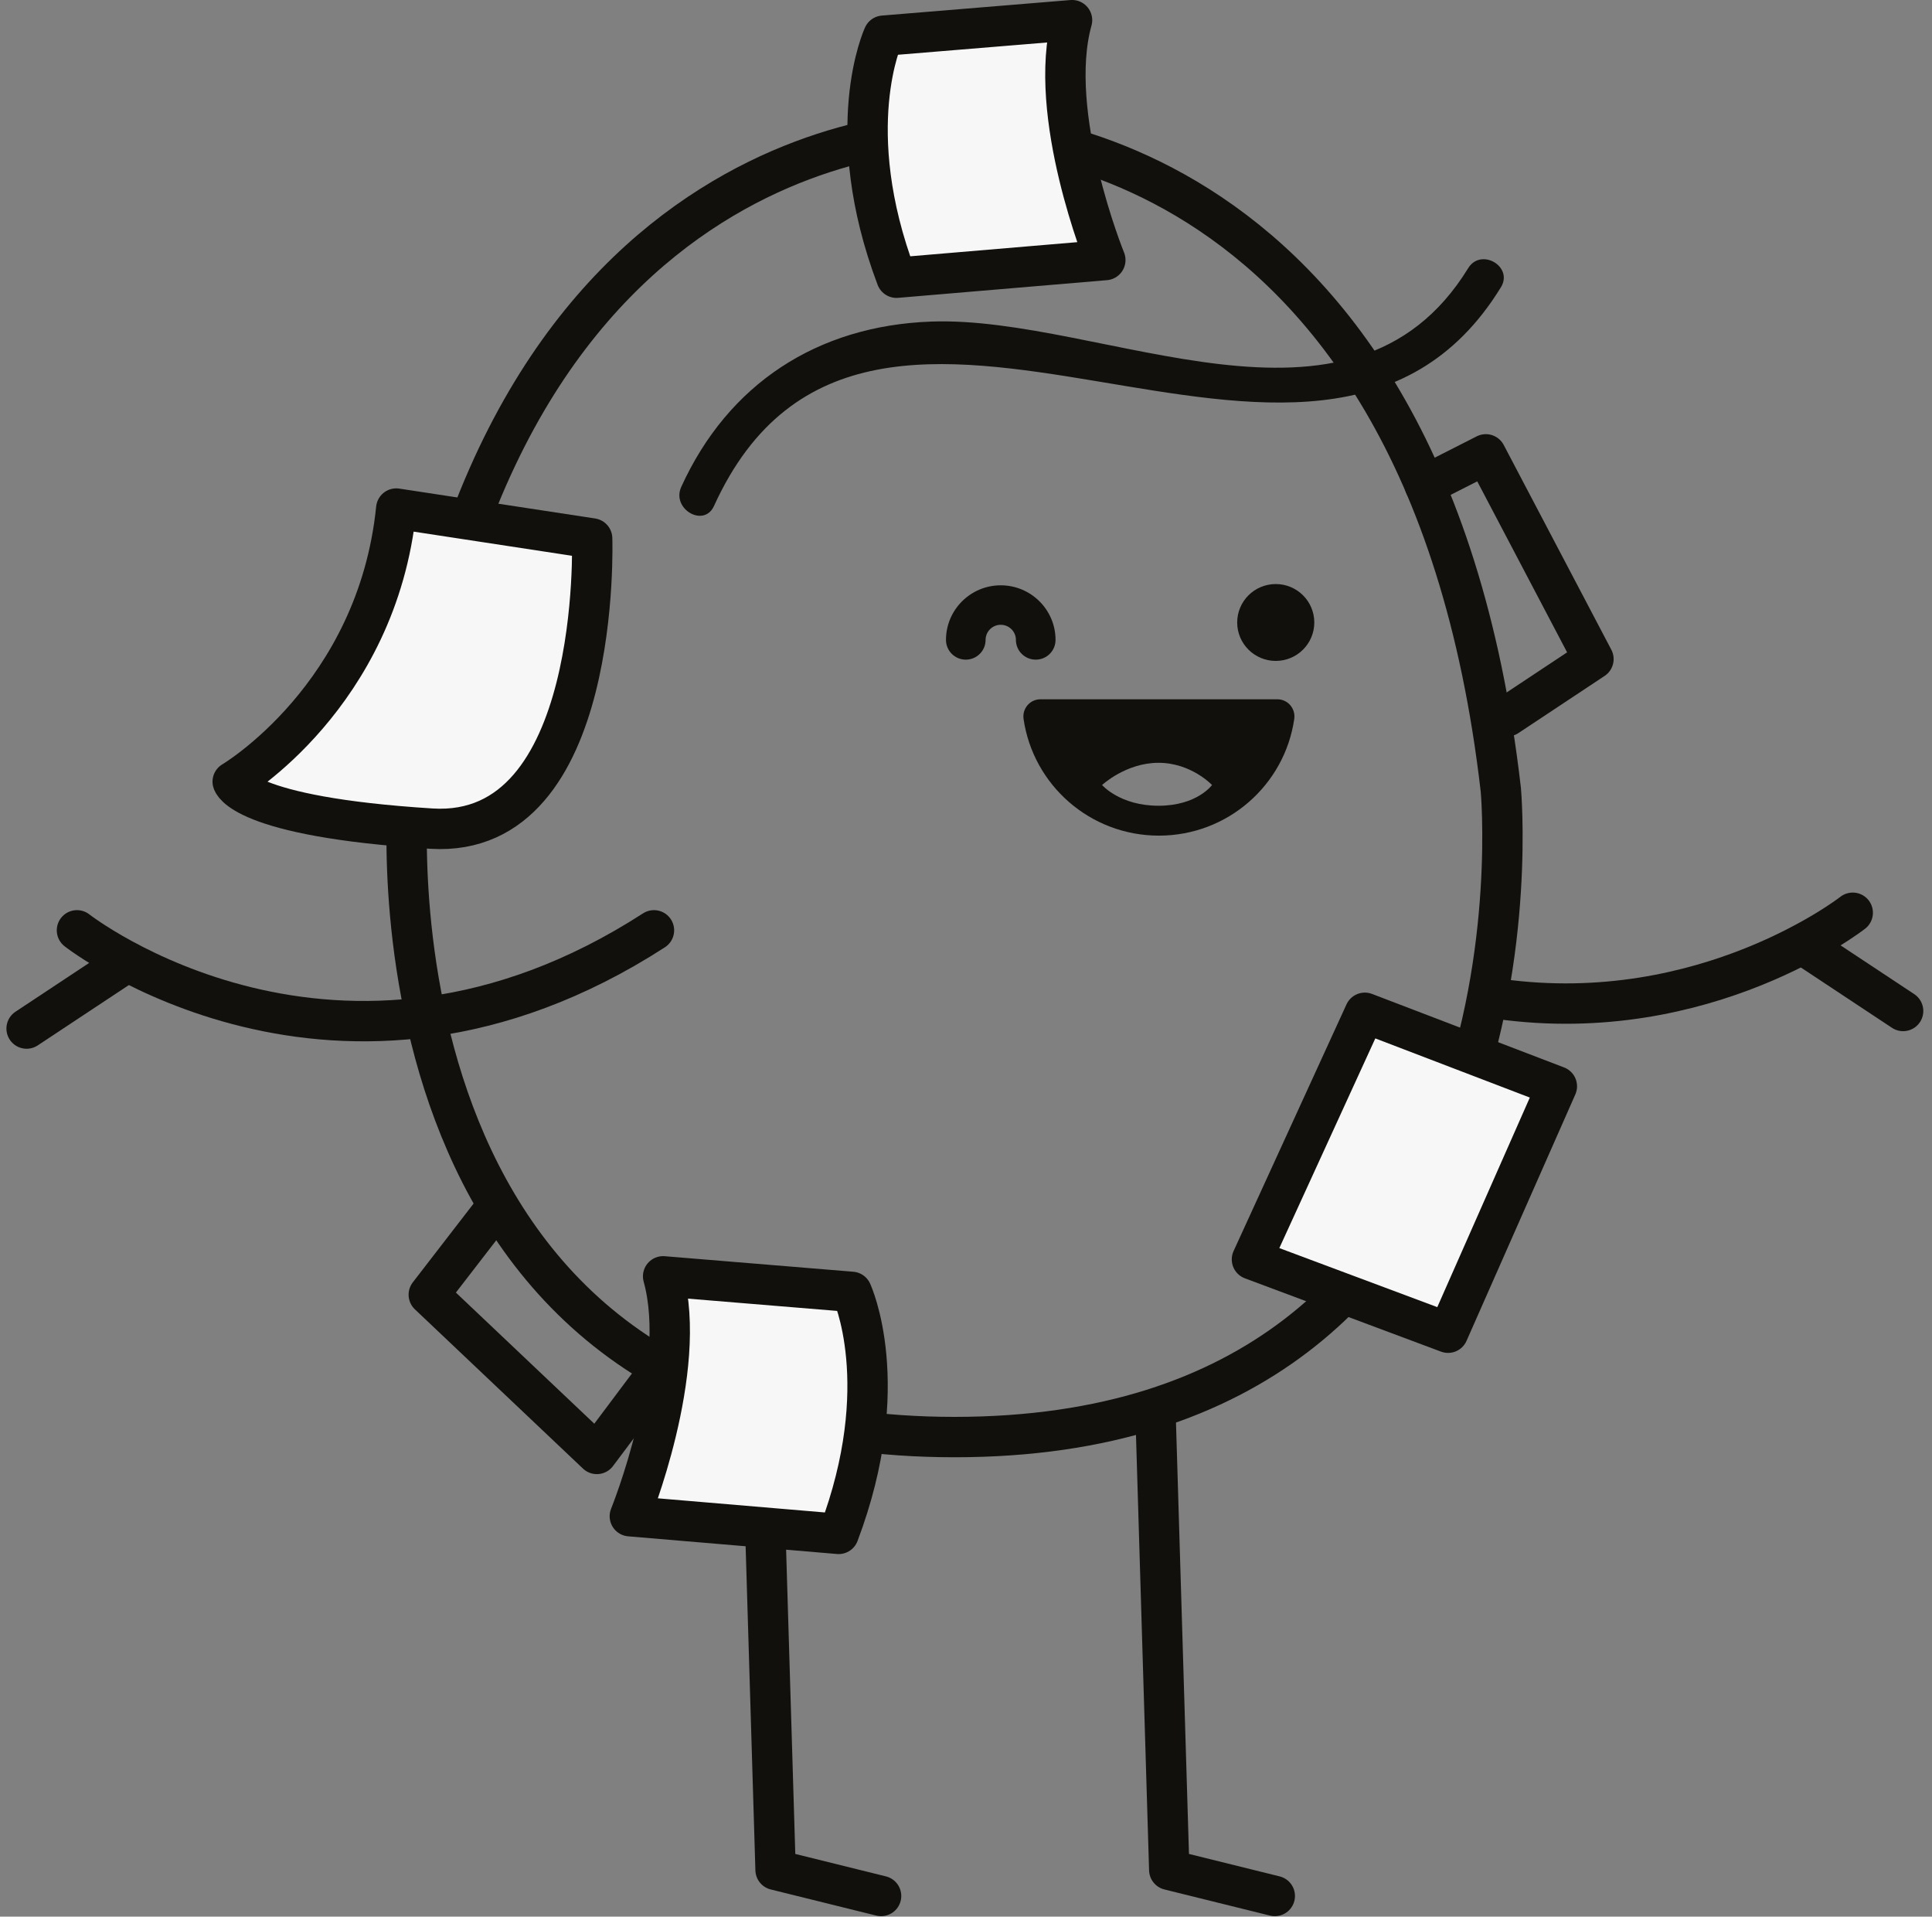 <?xml version="1.0" encoding="UTF-8"?>
<svg width="122px" height="121px" viewBox="0 0 122 121" version="1.1" xmlns="http://www.w3.org/2000/svg" xmlns:xlink="http://www.w3.org/1999/xlink">
    <rect x="0" y="0" width="122" height="121" fill="#808080" stroke="none"/>
    <!-- Generator: Sketch 52.5 (67469) - http://www.bohemiancoding.com/sketch -->
    <title>perky-equipment</title>
    <desc>Created with Sketch.</desc>
    <defs>
        <polygon id="path-1" points="1.402 0.699 2.103 0.699 2.103 1.398 1.402 1.398"></polygon>
        <polygon id="path-3" points="1.402 0.699 2.103 0.699 2.103 1.398 1.402 1.398"></polygon>
        <polygon id="path-5" points="1.402 0.699 2.103 0.699 2.103 1.398 1.402 1.398"></polygon>
        <polygon id="path-7" points="1.402 0.699 2.103 0.699 2.103 1.398 1.402 1.398"></polygon>
        <polygon id="path-9" points="1.402 0.699 2.103 0.699 2.103 1.398 1.402 1.398"></polygon>
        <polygon id="path-11" points="1.402 0.699 2.103 0.699 2.103 1.398 1.402 1.398"></polygon>
        <polygon id="path-13" points="1.402 0.699 2.103 0.699 2.103 1.398 1.402 1.398"></polygon>
        <polygon id="path-15" points="1.402 0.699 2.103 0.699 2.103 1.398 1.402 1.398"></polygon>
    </defs>
    <g id="✔--Careers" stroke="none" stroke-width="1" fill="none" fill-rule="evenodd">
        <g id="Careers__vertical" transform="translate(-390, -4543)">
            <g id="perks" transform="translate(80, 3930)">
                <g id="equipment" transform="translate(309, 614)">
                    <g id="perky-equipment">
                        <path d="M95.772,48.857 C90.844,6.096 61.275,7.233 61.275,7.233 C61.275,7.233 31.708,6.096 26.78,48.857 C26.78,48.857 22.988,89.725 61.275,89.725 C99.562,89.725 95.772,48.857 95.772,48.857 Z" id="Stroke-1" stroke="#11100D" stroke-width="2.549" stroke-linecap="round" stroke-linejoin="round"></path>
                        <polyline id="Stroke-3" stroke="#11100D" stroke-width="2.549" stroke-linecap="round" stroke-linejoin="round" points="49.102 88.079 49.975 117.048 56.638 118.697"></polyline>
                        <polyline id="Stroke-5" stroke="#11100D" stroke-width="2.549" stroke-linecap="round" stroke-linejoin="round" points="32.064 75.569 28.076 80.736 38.69 90.79 42.019 86.349"></polyline>
                        <polyline id="Stroke-7" stroke="#11100D" stroke-width="2.549" stroke-linecap="round" stroke-linejoin="round" points="96.177 44.22 101.622 40.61 94.827 27.684 90.976 29.64"></polyline>
                        <polyline id="Stroke-9" stroke="#11100D" stroke-width="2.549" stroke-linecap="round" stroke-linejoin="round" points="73.963 88.079 74.835 117.048 81.499 118.697"></polyline>
                        <path d="M46.086,30.944 C55.917,9.35 84.112,36.131 95.778,17.136 C96.584,15.822 94.514,14.621 93.711,15.931 C86.3,27.997 70.656,18.905 59.793,19.302 C52.618,19.565 46.986,23.223 44.019,29.739 C43.386,31.127 45.449,32.341 46.086,30.944" id="Fill-11" fill="#11100D"></path>
                        <g id="Group-15" transform="translate(0, 118.572)">
                            <mask id="mask-2" fill="white">
                                <use xlink:href="#path-1"></use>
                            </mask>
                            <g id="Clip-14"></g>
                            <path d="" id="Fill-13" fill="#11100D" mask="url(#mask-2)"></path>
                        </g>
                        <g id="Group-18" transform="translate(0, 118.572)">
                            <mask id="mask-4" fill="white">
                                <use xlink:href="#path-3"></use>
                            </mask>
                            <g id="Clip-17"></g>
                            <path d="" id="Fill-16" fill="#11100D" mask="url(#mask-4)"></path>
                        </g>
                        <g id="Group-21" transform="translate(0, 118.572)">
                            <mask id="mask-6" fill="white">
                                <use xlink:href="#path-5"></use>
                            </mask>
                            <g id="Clip-20"></g>
                            <path d="" id="Fill-19" fill="#11100D" mask="url(#mask-6)"></path>
                        </g>
                        <g id="Group-24" transform="translate(0, 118.572)">
                            <mask id="mask-8" fill="white">
                                <use xlink:href="#path-7"></use>
                            </mask>
                            <g id="Clip-23"></g>
                            <path d="" id="Fill-22" fill="#11100D" mask="url(#mask-8)"></path>
                        </g>
                        <g id="Group-27" transform="translate(0, 118.572)">
                            <mask id="mask-10" fill="white">
                                <use xlink:href="#path-9"></use>
                            </mask>
                            <g id="Clip-26"></g>
                            <path d="" id="Fill-25" fill="#11100D" mask="url(#mask-10)"></path>
                        </g>
                        <g id="Group-30" transform="translate(0, 118.572)">
                            <mask id="mask-12" fill="white">
                                <use xlink:href="#path-11"></use>
                            </mask>
                            <g id="Clip-29"></g>
                            <path d="" id="Fill-28" fill="#11100D" mask="url(#mask-12)"></path>
                        </g>
                        <g id="Group-33" transform="translate(0, 118.572)">
                            <mask id="mask-14" fill="white">
                                <use xlink:href="#path-13"></use>
                            </mask>
                            <g id="Clip-32"></g>
                            <path d="" id="Fill-31" fill="#11100D" mask="url(#mask-14)"></path>
                        </g>
                        <g id="Group-36" transform="translate(0, 118.572)">
                            <mask id="mask-16" fill="white">
                                <use xlink:href="#path-15"></use>
                            </mask>
                            <g id="Clip-35"></g>
                            <path d="" id="Fill-34" fill="#11100D" mask="url(#mask-16)"></path>
                        </g>
                        <path d="M26.022,31.106 L38.392,32.993 C38.392,32.993 39.059,51.985 28.247,51.313 C16.216,50.562 15.694,48.348 15.694,48.348 C15.694,48.348 24.817,42.966 26.022,31.106" id="Fill-37" fill="#F7F7F7"></path>
                        <path d="M26.022,31.106 L38.392,32.993 C38.392,32.993 39.059,51.985 28.247,51.313 C16.216,50.562 15.694,48.348 15.694,48.348 C15.694,48.348 24.817,42.966 26.022,31.106 Z" id="Stroke-39" stroke="#11100D" stroke-width="2.549" stroke-linecap="round" stroke-linejoin="round"></path>
                        <polygon id="Fill-41" fill="#F7F7F7" points="87.186 62.939 99.311 67.58 92.441 83.137 80.057 78.509"></polygon>
                        <polygon id="Stroke-43" stroke="#11100D" stroke-width="2.549" stroke-linecap="round" stroke-linejoin="round" points="87.186 62.939 99.311 67.58 92.441 83.137 80.057 78.509"></polygon>
                        <path d="M42.874,79.577 L54.782,80.558 C54.782,80.558 57.515,86.416 53.958,95.837 L40.772,94.721 C40.772,94.721 44.524,85.498 42.874,79.577" id="Fill-45" fill="#F7F7F7"></path>
                        <path d="M42.874,79.577 L54.782,80.558 C54.782,80.558 57.515,86.416 53.958,95.837 L40.772,94.721 C40.772,94.721 44.524,85.498 42.874,79.577 Z" id="Stroke-47" stroke="#11100D" stroke-width="2.549" stroke-linecap="round" stroke-linejoin="round"></path>
                        <path d="M68.696,0.273 L56.787,1.254 C56.787,1.254 54.054,7.112 57.612,16.533 L70.798,15.417 C70.798,15.417 67.045,6.194 68.696,0.273" id="Fill-49" fill="#F7F7F7"></path>
                        <path d="M68.696,0.273 L56.787,1.254 C56.787,1.254 54.054,7.112 57.612,16.533 L70.798,15.417 C70.798,15.417 67.045,6.194 68.696,0.273 Z" id="Stroke-51" stroke="#11100D" stroke-width="2.549" stroke-linecap="round" stroke-linejoin="round"></path>
                        <path d="M83.994,38.299 C83.994,39.638 82.904,40.725 81.56,40.725 C80.215,40.725 79.125,39.638 79.125,38.299 C79.125,36.958 80.215,35.872 81.56,35.872 C82.904,35.872 83.994,36.958 83.994,38.299" id="Fill-53" fill="#11100D"></path>
                        <path d="M66.403,40.645 C65.713,40.645 65.152,40.088 65.152,39.399 C65.152,38.873 64.723,38.444 64.194,38.444 C63.666,38.444 63.237,38.873 63.237,39.399 C63.237,40.088 62.677,40.645 61.986,40.645 C61.296,40.645 60.736,40.088 60.736,39.399 C60.736,37.499 62.287,35.952 64.194,35.952 C66.102,35.952 67.654,37.499 67.654,39.399 C67.654,40.088 67.093,40.645 66.403,40.645" id="Fill-55" fill="#11100D"></path>
                        <path d="M74.157,49.868 C71.717,49.868 70.593,48.559 70.593,48.559 C70.593,48.559 72.093,47.157 74.157,47.157 C76.221,47.157 77.535,48.559 77.535,48.559 C77.535,48.559 76.597,49.868 74.157,49.868 Z M66.701,43.147 C66.039,43.147 65.54,43.736 65.635,44.391 C66.24,48.556 69.835,51.755 74.182,51.755 C78.527,51.755 82.124,48.556 82.728,44.391 C82.823,43.736 82.324,43.147 81.662,43.147 L66.701,43.147 Z" id="Fill-57" fill="#11100D"></path>
                        <path d="M5.86,57.733 C5.86,57.733 22.32,70.636 42.296,57.733" id="Stroke-59" stroke="#11100D" stroke-width="2.549" stroke-linecap="round" stroke-linejoin="round"></path>
                        <path d="M9.04,59.725 L2.68,63.935" id="Stroke-61" stroke="#11100D" stroke-width="2.549" stroke-linecap="round" stroke-linejoin="round"></path>
                        <path d="M117.995,56.624 C117.995,56.624 108.736,63.881 95.681,62.067" id="Stroke-63" stroke="#11100D" stroke-width="2.549" stroke-linecap="round" stroke-linejoin="round"></path>
                        <path d="M114.815,58.615 L121.176,62.825" id="Stroke-65" stroke="#11100D" stroke-width="2.549" stroke-linecap="round" stroke-linejoin="round"></path>
                    </g>
                </g>
            </g>
        </g>
    </g>
</svg>